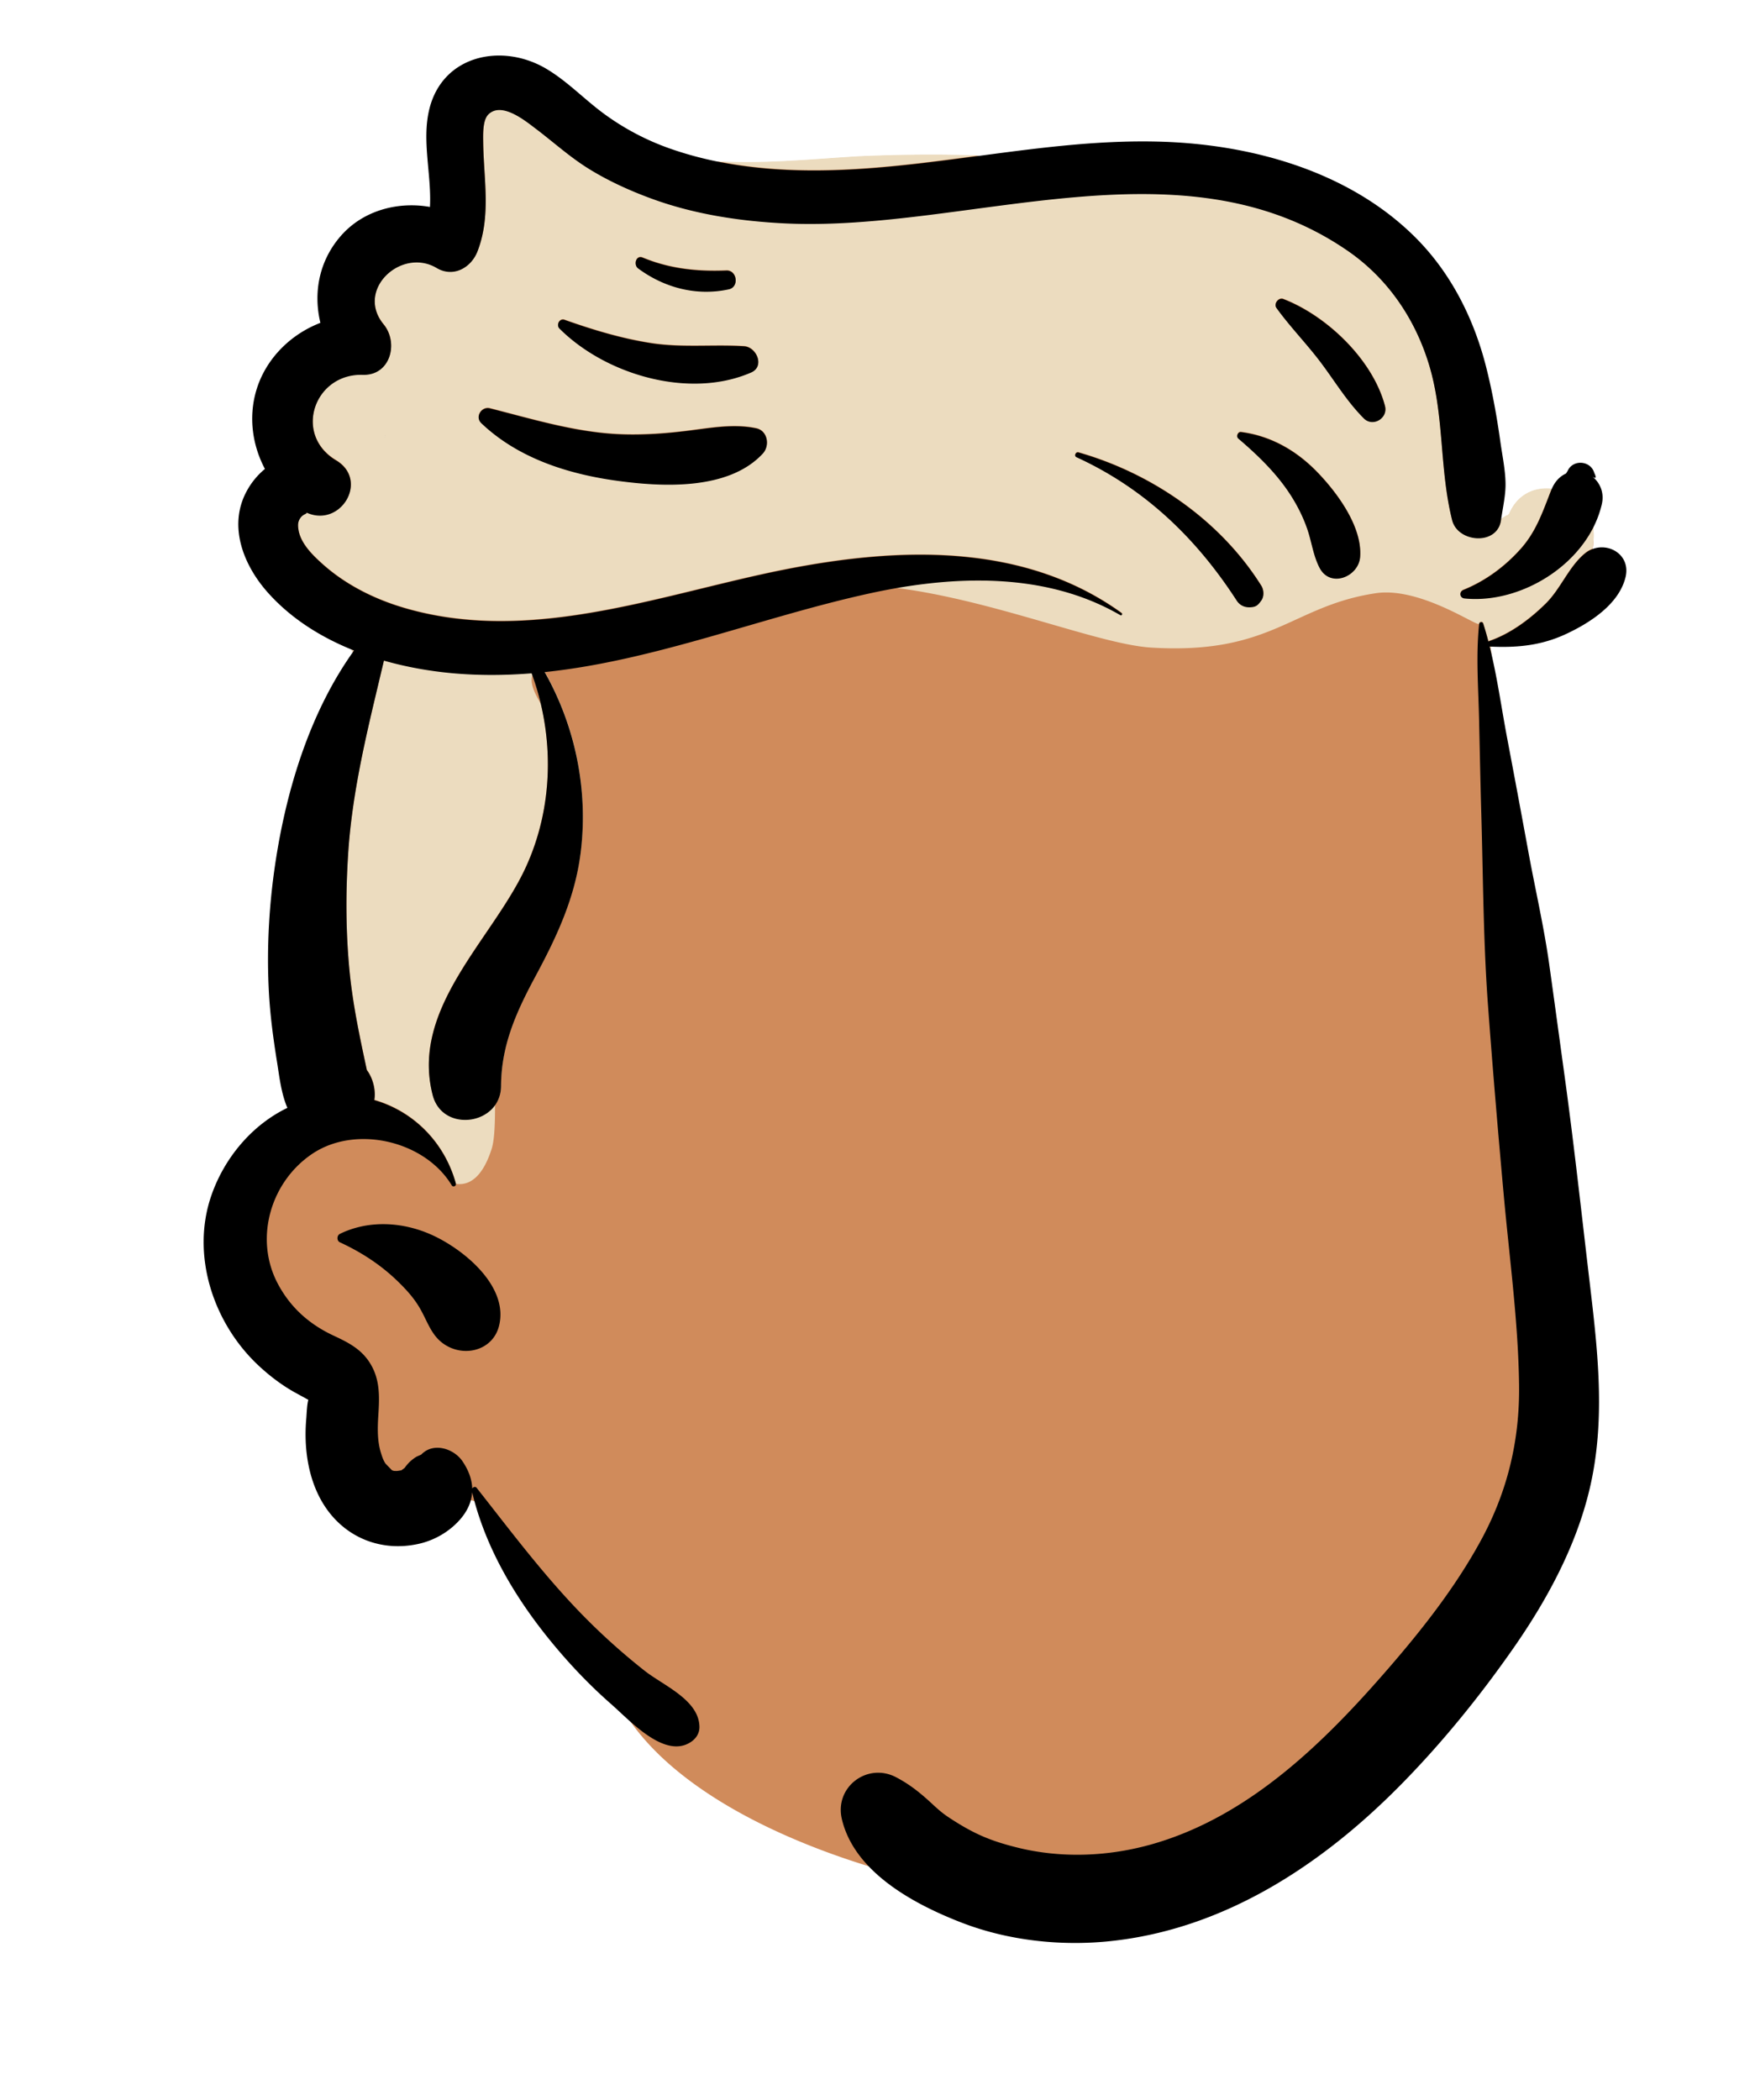 <svg xmlns="http://www.w3.org/2000/svg" width="474" height="567" fill="none" viewBox="0 0 474 567"><g id="head/Short 4" fill-rule="evenodd" clip-rule="evenodd"><path id="â Skin" fill="#D08B5B" d="M430.406 143.845c-.336-11.958-17.729-16.923-22.754-5.08a15.94 15.94 0 0 1-.969.895c1.573-1.349-1.716.883-2.251 1.159-.458.236-.926.449-1.393.669-3.232-30.294-14.204-62.952-42.556-78.158-39.544-19.176-85.237-22.919-128.62-21.014-21.977 1.304-47.355 4.818-66.88-6.3-6.084-3.464-10.961-8.917-17.836-11.058-21.703-5.87-31.547 16.415-28.591 34.742-9.257.073-18.44 5.198-22.435 13.636-2.346 4.994-2.305 10.383-4.328 15.395-6.207 12.71-15.088 21.846-10.067 37.256-8.831 10.049-3.796 25.262 3.33 34.883 3.519 5.004 7.71 9.808 10.288 15.409 2.502 5.363-1.275 11.723-3.377 16.807-15.54 36.849-14.652 77.43-6.29 115.866-16.78 7.281-21.816 30.041-10.874 44.372 3.765 5.066 8.358 6.946 13.567 10.063 6.592 3.628 1.208 18.16 3.319 25.178 2.868 17.133 18.468 27.684 33.893 16.558 9.788-1.481 17.683 26.998 24.791 34.146 4.379 5.76 9.241 10.932 14.527 15.705 15.75 40.525 96.456 61.075 136.358 58.729 41.785-4.375 69.974-39.861 93.446-71.355 12.053-16.781 19.892-35.563 22.743-56.048 2.864-20.588 1.611-41.213-.325-61.826-4.067-43.796-10.483-106.892-14.626-151.161 14.972-1.233 28.364-13.98 27.91-29.468Z"/><path id="ð Hair" fill="#ECDCBF" d="M131.908 30.787c2.908-2.869 7.673.075 10.824 2.38l.697.518 1.998 1.518c4.528 3.491 8.766 7.285 13.658 10.305 5.339 3.298 11.137 5.92 17.026 8.07 11.42 4.169 23.705 6.04 35.812 6.631 49.536 2.418 107.191-23.609 152.15 7.471 10.657 7.367 18.012 18.139 21.807 30.459 4.28 13.893 2.814 28.281 6.316 42.222 1.52 6.051 11.991 6.891 13.16.241l.077-.515.917-.575.362-.216c.372-.214.541-.275.219.026l-.071.064.143-.123c.109-.098.218-.198.326-.3l.319-.312c2.232-5.261 6.904-7.205 11.438-6.693l-.128.312-1.35 3.479-.43 1.091c-1.587 3.984-3.335 7.756-6.354 11.17-4.273 4.831-9.587 8.768-15.574 11.192-1.231.498-1.046 2.167.312 2.302 13.374 1.332 28.439-6.793 34.729-19.108.061.434.099.879.111 1.335.044 1.5-.042 2.974-.246 4.415a7.348 7.348 0 0 0-2.135 1.244c-4.343 3.609-6.476 9.508-10.56 13.535-4.28 4.22-9.533 8.133-15.237 10.093a.817.817 0 0 0-.23.126 88.736 88.736 0 0 0-1.405-4.853c-.204-.628-1.041-.471-1.104.15-.115 1.108-15.804-10.053-27.888-8.25-22.716 3.39-27.961 16.653-60.6 14.694-15.929-.956-49.57-15.878-79-17-26.698-1.017-74.411 14.22-87 23-6.544 4.565 11.936 19.638 8.588 26.49-9.495 19.439-5.648 45.153-15.576 60.524l-.383.579c-6.358 9.342-2.389 34.201-4.865 41.864-4.471 13.836-11.875 7.776-10.757 9.631.354.586 1.3.206 1.114-.47-3.052-11.099-11.405-19.479-22.025-22.537.46-2.631-.376-5.934-2.012-8.092l-.67-3.123-.617-2.923c-1.423-6.819-2.696-13.632-3.382-20.638-1.027-10.506-1.063-21.09-.388-31.622.885-13.839 3.736-27.171 6.87-40.495l.337-1.427 2.464-10.36c6.16 1.752 12.48 2.859 18.623 3.408 7.152.638 14.233.579 21.259.014 6.227 16.915 5.99 36.176-1.705 52.696-9.003 19.325-31.069 37.784-25.012 61.219 2.642 10.216 18.094 8.13 18.46-2.185l.006-.315c.058-10.192 3.523-18.586 8.1-27.346l.631-1.197 1.046-1.953c5.479-10.247 10.119-20.359 11.661-32.017 2.24-16.935-1.27-34.422-9.657-49.228 29.875-3.116 58.79-14.943 87.96-21.297l1.338-.286 1.344-.277c21.55-4.345 45.301-4.858 64.837 6.487.373.216.668-.325.331-.567-28.356-20.451-65.08-17.548-97.595-10.341l-1.873.42-1.84.421c-30.074 6.946-61.582 17.148-92.325 8.161-7.991-2.336-15.746-6.173-22.002-11.73l-.523-.468c-2.645-2.388-5.665-5.478-6.174-9.102-.179-1.276-.123-2.15.63-3.16.784-1.052 2.154-1.047 1.366-1.427 9.208 4.438 17.102-8.315 8.453-13.84l-.61-.377c-11.067-7.01-5.538-22.965 7.156-22.89l.65.012c7.189.021 9.392-8.47 5.525-13.441l-.371-.464c-7.156-9.216 4.889-20.332 14.26-15.122l.513.295c4.448 2.46 9.125-.279 10.808-4.623 3.611-9.321 1.763-18.945 1.55-28.593l-.012-.629-.015-1.05-.003-.828.008-.55c.047-2.033.31-4.238 1.415-5.329Zm270.425 143.684.09.02.192.008.176 1.878-.225-.954-.233-.952ZM95.13 175.718l-.216-.441.7.282-.337.472-.147-.313Zm196.156-53.64c-.745-.212-1.282.947-.542 1.285 18.395 8.414 32.347 21.842 43.237 38.668 1.032 1.593 2.589 2.06 4.381 1.782.879-.137 1.373-.564 1.843-1.149l.117-.15.358-.483c.777-1.066.674-2.839 0-3.916-11.054-17.653-29.553-30.371-49.394-36.037Zm43.786-5.512c-.809.003-1.24 1.241-.622 1.767 5.282 4.496 10.44 9.479 14.191 15.361 1.822 2.855 3.344 5.899 4.446 9.105 1.201 3.498 1.59 7.124 3.305 10.432 2.874 5.544 10.576 2.447 10.963-2.97.585-8.171-6.24-17.359-11.648-22.927-5.487-5.65-12.218-9.547-19.984-10.686l-.544-.075-.107-.007Zm-202.759-6.396c-2.255-.57-4.099 2.308-2.326 3.996 9.738 9.277 22.899 13.58 36.003 15.458l.666.094c12.269 1.682 30.113 2.636 39.364-7.343 1.959-2.113 1.345-6.163-1.799-6.816-4.306-.895-8.726-.565-13.093-.027l-1.247.159-3.097.411c-6.118.799-12.259 1.286-18.435 1.105-12.365-.364-24.143-4.026-36.036-7.037Zm214.291-29.518c-1.296-.501-2.666 1.28-1.852 2.41 3.731 5.174 8.202 9.699 12.023 14.794 3.834 5.111 7.036 10.482 11.572 15.029 2.434 2.44 6.579-.042 5.719-3.329-3.256-12.443-15.643-24.336-27.462-28.904Zm-194.137 5.616c-1.362-.482-2.316 1.404-1.368 2.35 12.556 12.537 35.146 19.103 51.778 11.862 3.743-1.63 1.45-6.868-1.917-7.075-8.323-.513-16.681.449-24.961-.817-8.084-1.237-15.837-3.595-23.532-6.32Zm21.108-16.804c-1.799-.749-2.551 1.935-1.229 2.913 7.104 5.252 15.824 7.529 24.517 5.638 2.831-.616 2.22-5.181-.685-5.064-7.864.314-15.275-.436-22.603-3.487Zm58.284-27.262c10.765-.473 21.671-.598 32.591-.226l-4.846.643-3.231.422c-12.386 1.597-24.79 2.949-37.296 2.894-8.451-.037-16.892-.718-25.145-2.384 12.641.762 25.802-.63 37.927-1.35Z"/><path id="Fill 4" fill="#4F66AF" d="M104.018 117.514c-.014.062.007.109.021.175l.011-.052a3.462 3.462 0 0 0-.032-.123"/><path id="Fill 6" fill="#4F66AF" d="M104.014 118.151c-.055-.058-.133-.101-.211-.159a.02.02 0 0 0-.004.006c.073.048.143.103.215.153"/><path id="ð Ink" fill="#000" d="M428.024 149.504c4.918-4.086 12.665-.324 10.999 6.403-1.813 7.326-9.665 12.332-16.147 15.342-6.672 3.097-13.171 3.694-20.45 3.356l-.09-.02c2.021 8.103 3.167 16.526 4.713 24.678a5378.19 5378.19 0 0 1 5.793 31.041c1.839 10.006 4.164 20.025 5.577 30.081 1.425 10.151 2.793 20.309 4.193 30.463 2.336 16.959 4.222 33.996 6.211 51.004l.947 8.05c1.992 17.04 3.595 34.101-.179 51.057-3.537 15.892-11.505 30.716-20.747 43.982-9.051 12.99-19.162 25.48-30.261 36.779-21.409 21.791-47.809 39.244-78.765 42.481-13.329 1.394-27.565-.157-40.096-5.002l-.832-.325c-12.685-5.008-28.219-13.583-31.52-27.655-2.027-8.632 6.868-15.371 14.667-11.275 3.613 1.899 6.33 4.067 9.296 6.787l.527.485c2.424 2.251 3.357 2.943 6.154 4.704 5.737 3.609 10.037 5.317 16.553 6.957 12.014 3.022 24.98 2.544 37.176-1.03 25.894-7.588 45.982-27.388 63.191-47.241 9.344-10.781 18.213-22.09 25.053-34.655 7.177-13.183 10.49-27.024 10.291-42.024-.225-16.925-2.564-33.916-4.099-50.761-1.564-17.173-3.01-34.34-4.284-51.537-1.194-16.127-1.309-32.326-1.726-48.504l-.082-3.033c-.245-8.588-.415-17.179-.61-25.769-.193-8.565-.871-17.239.011-25.768.063-.621.9-.778 1.104-.15.52 1.598.975 3.221 1.405 4.853a.817.817 0 0 1 .23-.126c5.704-1.96 10.957-5.873 15.237-10.093 4.084-4.027 6.217-9.926 10.56-13.535ZM115.947 29.507c3.583-14.716 19.707-18.003 31.63-10.916 5.735 3.408 10.327 8.323 15.684 12.229a68.49 68.49 0 0 0 17.423 9.206c12.339 4.376 25.355 5.967 38.396 6.024 31.74.139 62.831-8.781 94.618-7.786 24.596.77 50.702 8.039 68.543 25.819 9.611 9.578 15.804 21.892 19.126 34.965 1.553 6.11 2.71 12.368 3.623 18.611l.223 1.561c.511 3.649 1.331 7.512 1.407 11.2.069 3.312-.769 6.778-1.223 10.056-.957 6.91-11.66 6.123-13.198 0-3.502-13.941-2.036-28.329-6.316-42.222-3.795-12.32-11.15-23.092-21.807-30.46-44.959-31.08-102.614-5.052-152.15-7.47-12.107-.591-24.392-2.462-35.812-6.631-5.889-2.15-11.687-4.772-17.026-8.07-4.892-3.02-9.13-6.814-13.658-10.305l-1.998-1.519c-3.104-2.335-8.389-5.987-11.521-2.897-1.363 1.345-1.445 4.385-1.42 6.707l.015 1.05c.142 9.858 2.151 19.698-1.538 29.222-1.683 4.344-6.36 7.083-10.808 4.623l-.23-.132c-9.409-5.598-21.771 5.65-14.543 14.958l.225.282c4.067 4.942 1.898 13.645-5.38 13.623l-.262-.004c-12.968-.405-18.721 15.802-7.544 22.883l.344.212c9.075 5.431 1.115 18.488-8.186 14.005.788.38-.582.375-1.366 1.427-.753 1.01-.809 1.884-.63 3.16.543 3.866 3.943 7.124 6.697 9.57 6.256 5.557 14.011 9.394 22.002 11.73 32.01 9.358 64.85-2.089 96.038-9.002 32.515-7.207 69.239-10.11 97.595 10.341.337.242.042.783-.331.567-20.35-11.818-45.274-10.769-67.519-5.924-29.17 6.354-58.085 18.181-87.96 21.297 8.387 14.806 11.897 32.293 9.657 49.228-1.542 11.657-6.182 21.769-11.662 32.017l-1.045 1.953c-4.886 9.198-8.671 17.887-8.731 28.543-.059 10.587-15.798 12.819-18.466 2.5-6.057-23.435 16.009-41.894 25.012-61.219 7.695-16.52 7.932-35.781 1.705-52.696-7.026.565-14.107.624-21.259-.014-6.143-.549-12.463-1.656-18.623-3.408l-2.464 10.36c-3.265 13.799-6.29 27.589-7.207 41.922-.675 10.532-.639 21.116.388 31.622.888 9.074 2.762 17.825 4.669 26.684 1.636 2.158 2.472 5.461 2.012 8.092 10.62 3.058 18.973 11.438 22.025 22.537.186.676-.76 1.056-1.114.47-7.241-12.014-25.887-16.435-37.682-8.498-11.264 7.578-15.707 22.878-9.331 34.99 3.354 6.368 8.326 10.844 14.738 13.925l1.289.606c3.36 1.59 6.444 3.322 8.605 6.516 2.803 4.142 2.897 8.52 2.633 13.253l-.115 1.918c-.177 3.173-.217 6.439.728 9.491l.215.678c.249.762.511 1.433.966 2.16.136.216 1.412 1.468 1.828 1.921l.524.158.586.024c.65.01 1.504-.272 1.224-.077l.076-.043a8.89 8.89 0 0 0 .665-.461l.363-.283a10.197 10.197 0 0 1 3.218-3.014l1.247-.555c3.239-3.42 8.789-1.623 11.111 1.784 1.671 2.45 2.57 4.941 2.644 7.398.261-.419.841-.648 1.21-.179l2.202 2.805c8.423 10.763 16.701 21.593 26.273 31.404a175.395 175.395 0 0 0 16.874 15.165c5.062 3.995 14.664 7.839 14.811 15.116.046 2.362-1.631 4.035-3.683 4.837-6.679 2.608-14.931-6.265-19.755-10.583l-.394-.349c-5.904-5.171-11.292-10.847-16.264-16.917-9.657-11.791-17.732-25.362-21.291-40.291-.167 2.605-1.285 5.158-3.461 7.567-2.897 3.206-6.862 5.454-11.097 6.38-9.595 2.097-18.963-1.356-24.672-9.351-4.825-6.759-6.246-15.684-5.624-23.85l.077-.98c.088-1.31.2-3.713.538-4.735l-3.021-1.659c-3.704-1.971-7.137-4.555-10.218-7.395-12.383-11.416-18.596-29.969-12.935-46.204 3.541-10.156 10.982-18.993 20.51-23.586-1.593-3.681-2.125-8.051-2.726-11.919l-.101-.639c-1.019-6.344-1.872-12.768-2.197-19.188-.608-11.99.131-24.092 2.015-35.943 3.06-19.249 9.395-39.663 21.007-55.811-8.859-3.518-17.013-8.611-23.307-15.683-6.577-7.39-10.77-17.97-5.684-27.355a20.21 20.21 0 0 1 4.926-6c-3.366-6.356-4.455-13.868-2.378-21.048 2.482-8.584 9.221-15.28 17.362-18.405-1.977-8.133-.361-16.881 5.68-23.66 5.992-6.723 15.297-9.172 23.909-7.635.467-8.65-2.256-17.85-.178-26.381Zm-24.155 303.7c7.896-3.864 17.254-3.25 25.141.412l.534.253c8.611 4.176 20.016 13.932 17.279 24.308-1.602 6.068-8.344 8.14-13.572 5.521-4.367-2.189-5.363-6.102-7.554-10.033-1.549-2.78-3.464-4.953-5.713-7.188-4.741-4.709-10.066-8.207-16.115-11.006-.872-.404-.842-1.854 0-2.267Zm198.954-209.73c-.74-.338-.203-1.497.542-1.285 19.841 5.666 38.34 18.384 49.394 36.037.674 1.077.777 2.85 0 3.916l-.357.484c-.507.662-1.008 1.15-1.961 1.298-1.792.278-3.349-.189-4.381-1.782-10.89-16.826-24.842-30.254-43.237-38.668Zm132.826 3.332c1.681-2.847 6.138-2.274 7.025.918l.128.278c.479 1.088.261 1.311-.632.695 2.212 1.822 3.213 4.536 2.537 7.454-3.652 15.76-21.503 27.014-37.065 25.465-1.358-.135-1.543-1.804-.312-2.302 5.987-2.424 11.301-6.361 15.574-11.192 4.153-4.696 5.9-10.069 8.134-15.74.838-2.129 2.142-3.662 3.979-4.499.243-.336.455-.694.632-1.077Zm-88.497-10.128.107.007c7.996 1.033 14.913 4.979 20.528 10.761 5.408 5.568 12.233 14.756 11.648 22.927-.387 5.417-8.089 8.514-10.963 2.97-1.715-3.308-2.104-6.934-3.305-10.432-1.102-3.206-2.624-6.25-4.446-9.105-3.751-5.882-8.909-10.865-14.191-15.361-.618-.526-.187-1.764.622-1.767Zm-205.085-2.4c-1.773-1.688.071-4.566 2.326-3.996 11.893 3.011 23.671 6.673 36.036 7.037 6.176.181 12.317-.306 18.435-1.105l3.097-.412c4.771-.622 9.624-1.111 14.34-.131 3.144.653 3.758 4.703 1.799 6.816-9.251 9.979-27.095 9.025-39.364 7.343-13.323-1.828-26.766-6.118-36.669-15.552Zm214.765-31.105c-.814-1.129.556-2.91 1.852-2.41 11.819 4.568 24.206 16.461 27.462 28.904.86 3.287-3.285 5.769-5.719 3.329-4.536-4.547-7.738-9.918-11.572-15.029-3.821-5.095-8.292-9.62-12.023-14.794Zm-193.653 5.557c-.948-.947.006-2.833 1.368-2.35 7.695 2.724 15.448 5.082 23.532 6.32 8.28 1.265 16.638.303 24.961.816 3.367.207 5.66 5.445 1.917 7.075-16.632 7.241-39.222.675-51.778-11.86Zm21.247-16.241c-1.322-.978-.57-3.662 1.229-2.913 7.328 3.05 14.739 3.8 22.603 3.487 2.905-.117 3.516 4.448.685 5.064-8.693 1.89-17.413-.386-24.517-5.638Z"/></g></svg>